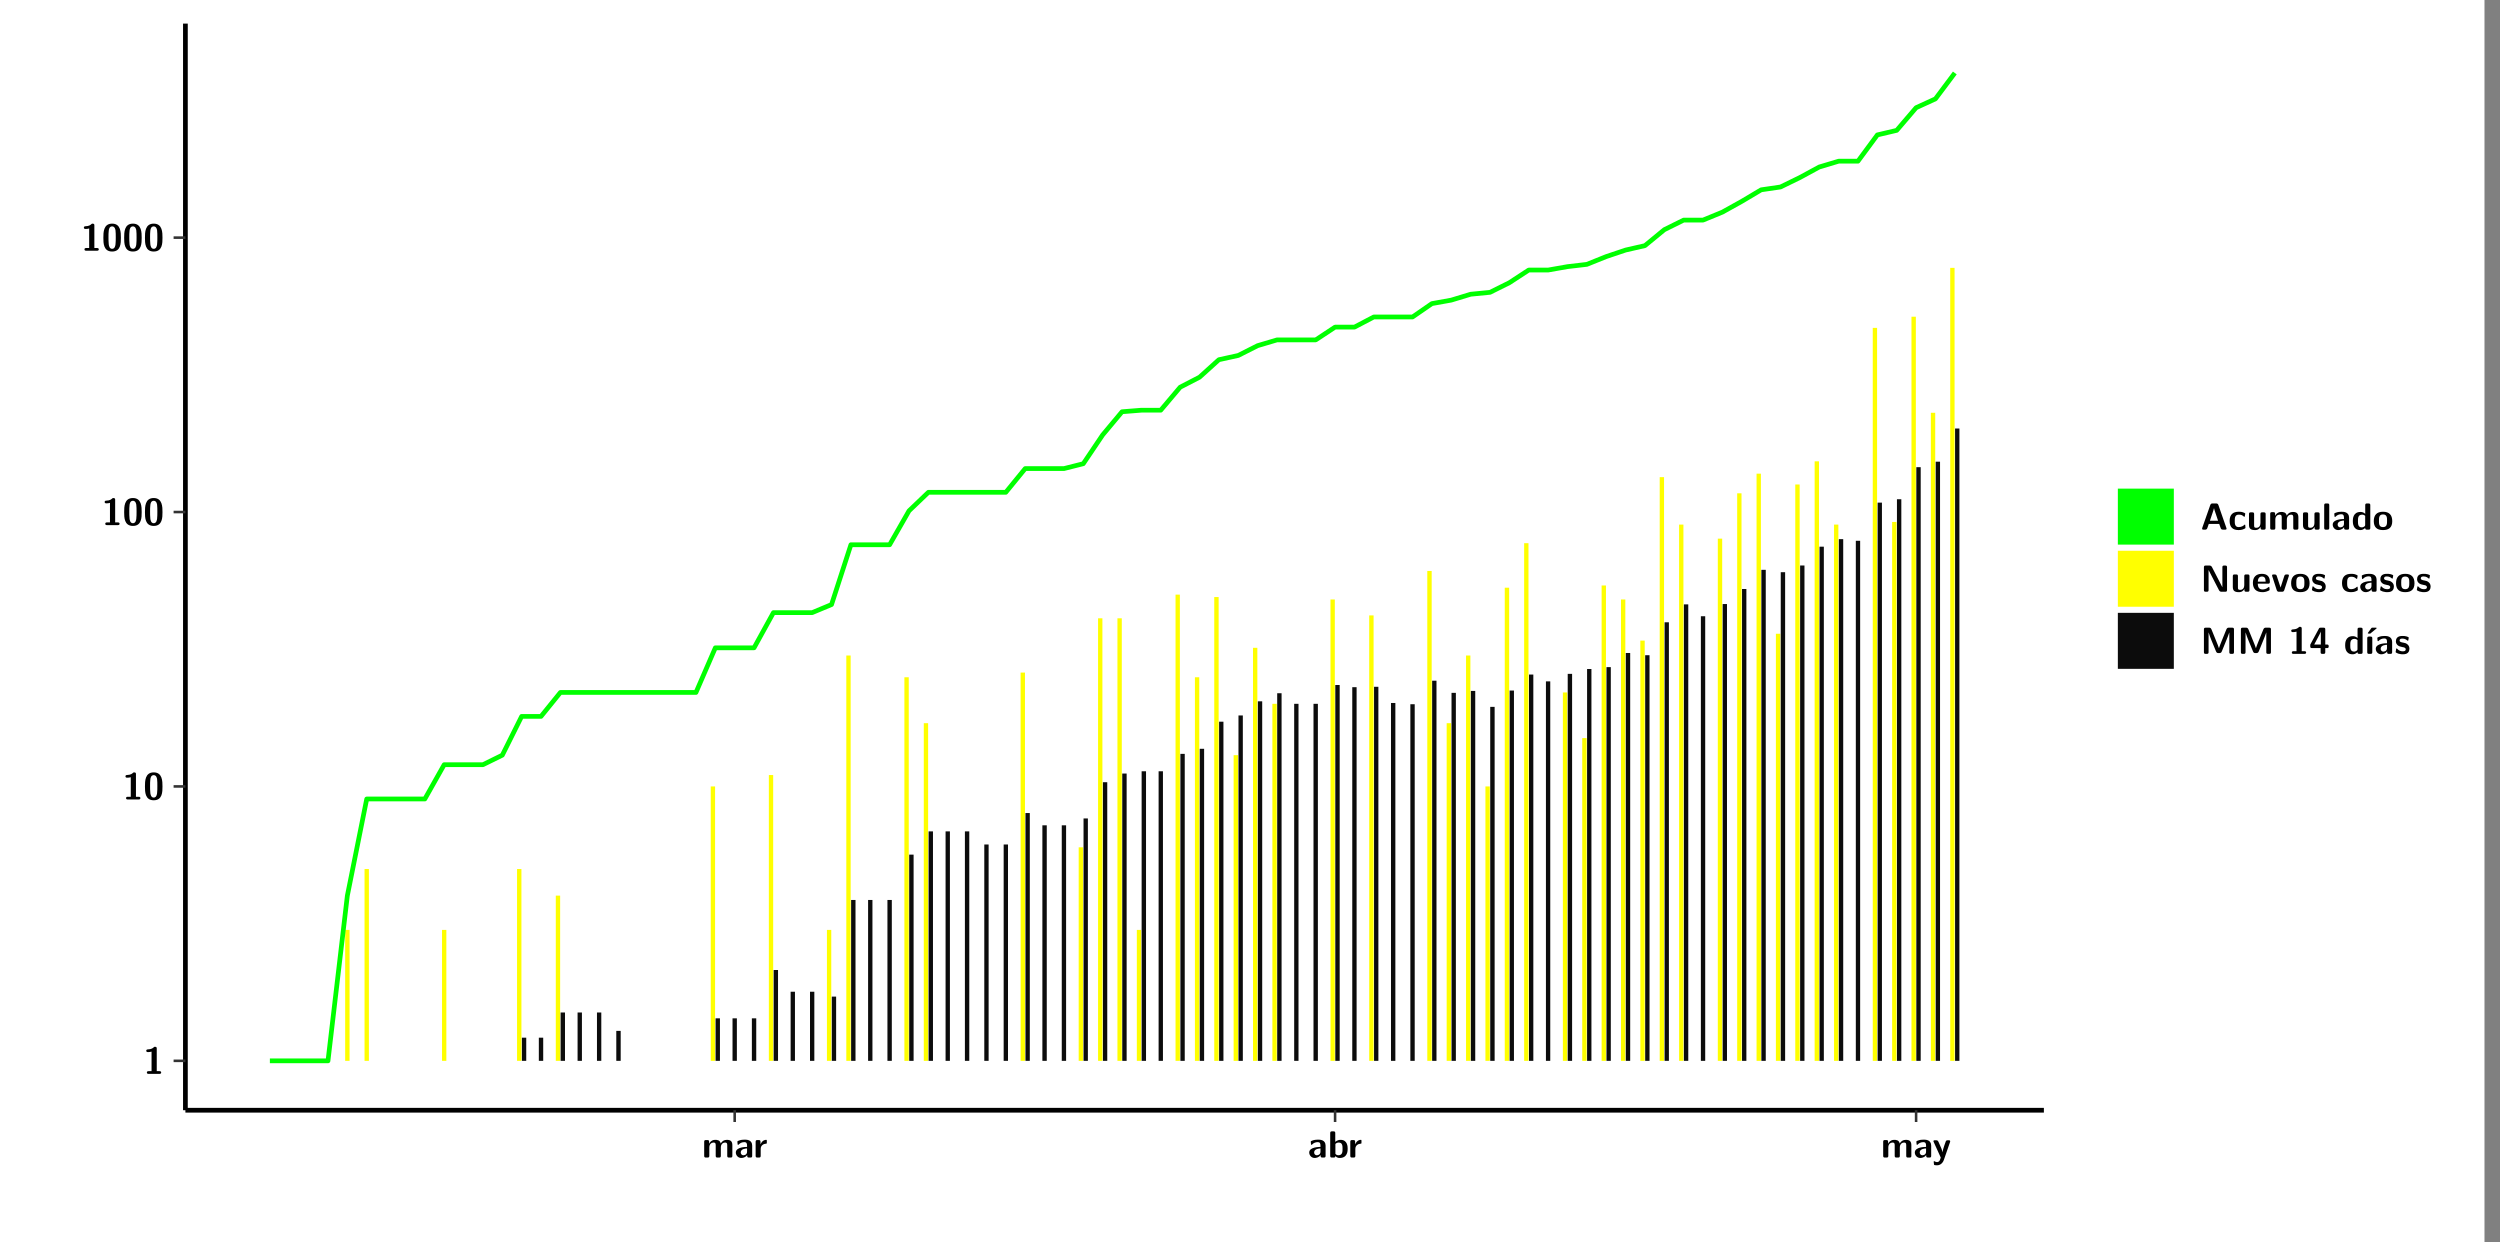 <?xml version="1.0" encoding="UTF-8"?>
<svg xmlns="http://www.w3.org/2000/svg" xmlns:xlink="http://www.w3.org/1999/xlink" width="579.653pt" height="288pt" viewBox="0 0 579.653 288" version="1.1">
<rect x="0" y="0" width="579.653" height="288" fill="#808080" stroke="none"/>
<defs>
<g>
<symbol overflow="visible" id="glyph0-0">
<path style="stroke:none;" d=""/>
</symbol>
<symbol overflow="visible" id="glyph0-1">
<path style="stroke:none;" d="M 3.109 -5.859 C 3.109 -6.016 3.109 -6.281 2.719 -6.281 C 2.547 -6.281 2.516 -6.266 2.406 -6.156 C 2.25 -6.016 1.922 -5.688 1.047 -5.672 C 0.891 -5.672 0.672 -5.609 0.672 -5.359 C 0.672 -5.047 0.969 -5.047 1.094 -5.047 C 1.344 -5.047 1.656 -5.078 1.906 -5.156 L 1.906 -0.625 L 1.234 -0.625 C 1.109 -0.625 0.812 -0.625 0.812 -0.312 C 0.812 0 1.109 0 1.234 0 L 3.719 0 C 3.828 0 4.141 0 4.141 -0.312 C 4.141 -0.625 3.828 -0.625 3.719 -0.625 L 3.109 -0.625 Z M 3.109 -5.859 "/>
</symbol>
<symbol overflow="visible" id="glyph0-2">
<path style="stroke:none;" d="M 4.438 -3 C 4.438 -4.203 4.438 -6.281 2.406 -6.281 C 0.375 -6.281 0.375 -4.219 0.375 -3 C 0.375 -1.812 0.375 0.188 2.406 0.188 C 4.438 0.188 4.438 -1.781 4.438 -3 Z M 2.406 -0.438 C 1.75 -0.438 1.656 -1.25 1.625 -1.484 C 1.562 -1.953 1.562 -2.766 1.562 -3.125 C 1.562 -3.641 1.562 -4.203 1.625 -4.641 C 1.641 -4.875 1.734 -5.641 2.406 -5.641 C 3.047 -5.641 3.156 -4.906 3.188 -4.734 C 3.25 -4.281 3.25 -3.594 3.25 -3.125 C 3.25 -2.625 3.25 -1.953 3.188 -1.469 C 3.156 -1.234 3.062 -0.438 2.406 -0.438 Z M 2.406 -0.438 "/>
</symbol>
<symbol overflow="visible" id="glyph0-3">
<path style="stroke:none;" d="M 7.062 -2.844 C 7.062 -3.75 6.672 -4.109 5.781 -4.109 C 5.156 -4.109 4.688 -3.828 4.359 -3.25 C 4.219 -4.078 3.484 -4.109 3.109 -4.109 C 2.938 -4.109 2.578 -4.109 2.188 -3.828 C 1.906 -3.625 1.734 -3.344 1.672 -3.203 L 1.672 -3.641 C 1.672 -3.922 1.609 -4.062 1.25 -4.062 L 0.953 -4.062 C 0.625 -4.062 0.531 -3.969 0.531 -3.641 L 0.531 -0.422 C 0.531 -0.109 0.625 0 0.953 0 L 1.297 0 C 1.625 0 1.719 -0.109 1.719 -0.422 L 1.719 -2.359 C 1.719 -3.141 2.25 -3.484 2.688 -3.484 C 3.109 -3.484 3.203 -3.297 3.203 -2.828 L 3.203 -0.422 C 3.203 -0.109 3.297 0 3.625 0 L 3.969 0 C 4.297 0 4.391 -0.109 4.391 -0.422 L 4.391 -2.359 C 4.391 -3.141 4.922 -3.484 5.359 -3.484 C 5.781 -3.484 5.875 -3.297 5.875 -2.828 L 5.875 -0.422 C 5.875 -0.109 5.969 0 6.297 0 L 6.641 0 C 6.984 0 7.062 -0.109 7.062 -0.422 Z M 7.062 -2.844 "/>
</symbol>
<symbol overflow="visible" id="glyph0-4">
<path style="stroke:none;" d="M 4.062 -2.766 C 4.062 -4.156 2.734 -4.156 2.297 -4.156 C 1.891 -4.156 1.453 -4.125 0.859 -3.891 C 0.672 -3.797 0.625 -3.781 0.625 -3.688 C 0.625 -3.625 0.688 -3.109 0.688 -3.047 C 0.703 -2.984 0.75 -2.938 0.812 -2.938 C 0.844 -2.938 0.875 -2.969 0.906 -3 C 1.281 -3.391 1.719 -3.578 2.266 -3.578 C 2.734 -3.578 2.875 -3.297 2.875 -2.781 L 2.875 -2.469 C 2.562 -2.469 0.266 -2.453 0.266 -1.172 C 0.266 -0.547 0.766 0.094 1.531 0.094 C 1.828 0.094 2.484 0.016 2.906 -0.594 L 2.906 -0.422 C 2.906 -0.141 2.969 0 3.328 0 L 3.641 0 C 3.984 0 4.062 -0.109 4.062 -0.422 Z M 2.875 -1.344 C 2.875 -0.531 2.047 -0.531 2.016 -0.531 C 1.641 -0.531 1.406 -0.844 1.406 -1.188 C 1.406 -2.047 2.625 -2.109 2.875 -2.109 Z M 2.875 -1.344 "/>
</symbol>
<symbol overflow="visible" id="glyph0-5">
<path style="stroke:none;" d="M 1.703 -2.016 C 1.703 -2.844 2.391 -3.188 2.938 -3.219 C 3.109 -3.234 3.125 -3.234 3.125 -3.469 L 3.125 -3.875 C 3.125 -4.047 3.125 -4.109 2.969 -4.109 C 2.719 -4.109 2.078 -4.031 1.672 -3.078 L 1.656 -3.078 L 1.656 -3.641 C 1.656 -3.922 1.594 -4.062 1.234 -4.062 L 0.953 -4.062 C 0.641 -4.062 0.531 -3.969 0.531 -3.641 L 0.531 -0.422 C 0.531 -0.109 0.625 0 0.953 0 L 1.281 0 C 1.609 0 1.703 -0.109 1.703 -0.422 Z M 1.703 -2.016 "/>
</symbol>
<symbol overflow="visible" id="glyph0-6">
<path style="stroke:none;" d="M 1.703 -5.656 C 1.703 -5.938 1.641 -6.078 1.281 -6.078 L 0.953 -6.078 C 0.641 -6.078 0.531 -5.984 0.531 -5.656 L 0.531 -0.422 C 0.531 -0.109 0.625 0 0.953 0 L 1.312 0 C 1.453 0 1.719 0 1.734 -0.344 C 2.125 0.094 2.578 0.094 2.719 0.094 C 4.578 0.094 4.578 -1.594 4.578 -2.031 C 4.578 -2.453 4.578 -4.109 2.938 -4.109 C 2.219 -4.109 1.781 -3.703 1.703 -3.625 Z M 1.734 -3.172 C 1.844 -3.281 2.109 -3.484 2.5 -3.484 C 3.391 -3.484 3.391 -2.672 3.391 -2.016 C 3.391 -1.375 3.391 -0.531 2.406 -0.531 C 2.047 -0.531 1.828 -0.75 1.734 -0.875 Z M 1.734 -3.172 "/>
</symbol>
<symbol overflow="visible" id="glyph0-7">
<path style="stroke:none;" d="M 4.109 -3.609 C 4.141 -3.719 4.141 -3.734 4.141 -3.781 C 4.141 -4.016 3.906 -4.016 3.797 -4.016 L 3.609 -4.016 C 3.469 -4.016 3.266 -4.016 3.141 -3.812 C 3.109 -3.766 2.406 -1.828 2.359 -1.25 L 2.344 -1.25 C 2.312 -1.672 1.953 -2.484 1.562 -3.328 C 1.328 -3.891 1.266 -4.016 0.828 -4.016 L 0.594 -4.016 C 0.469 -4.016 0.25 -4.016 0.25 -3.781 C 0.25 -3.75 0.281 -3.688 0.297 -3.641 L 1.953 0 C 1.891 0.188 1.859 0.281 1.828 0.375 C 1.734 0.656 1.578 1.047 1.109 1.047 C 0.812 1.047 0.609 0.922 0.516 0.875 C 0.469 0.844 0.453 0.828 0.422 0.828 C 0.391 0.828 0.312 0.859 0.312 0.969 C 0.312 1.031 0.375 1.641 0.391 1.672 C 0.469 1.781 0.953 1.797 1.094 1.797 C 2.172 1.797 2.609 0.766 2.672 0.547 Z M 4.109 -3.609 "/>
</symbol>
<symbol overflow="visible" id="glyph0-8">
<path style="stroke:none;" d="M 4.156 -5.703 C 4.031 -6.078 3.766 -6.078 3.594 -6.078 L 2.828 -6.078 C 2.641 -6.078 2.391 -6.078 2.266 -5.703 L 0.406 -0.406 C 0.375 -0.297 0.375 -0.281 0.375 -0.234 C 0.375 0 0.594 0 0.703 0 L 1.031 0 C 1.188 0 1.453 0 1.578 -0.344 L 1.922 -1.328 L 4.344 -1.328 L 4.641 -0.484 C 4.75 -0.172 4.812 0 5.234 0 L 5.703 0 C 5.828 0 6.047 0 6.047 -0.234 C 6.047 -0.281 6.047 -0.297 6 -0.406 Z M 2.812 -3.938 C 2.938 -4.328 3.062 -4.656 3.125 -4.969 L 3.141 -4.969 C 3.188 -4.766 3.188 -4.75 3.25 -4.547 L 4.078 -2.078 L 2.188 -2.078 Z M 2.812 -3.938 "/>
</symbol>
<symbol overflow="visible" id="glyph0-9">
<path style="stroke:none;" d="M 4 -0.438 C 4 -0.531 3.969 -0.938 3.953 -1.047 C 3.953 -1.078 3.938 -1.172 3.844 -1.172 C 3.812 -1.172 3.797 -1.172 3.703 -1.078 C 3.562 -0.953 3.141 -0.594 2.422 -0.594 C 1.516 -0.594 1.516 -1.469 1.516 -2.031 C 1.516 -2.75 1.562 -3.484 2.453 -3.484 C 3.031 -3.484 3.266 -3.344 3.578 -3.078 C 3.688 -2.984 3.703 -2.984 3.734 -2.984 C 3.828 -2.984 3.844 -3.062 3.844 -3.094 C 3.859 -3.172 3.953 -3.656 3.953 -3.703 C 3.953 -3.781 3.891 -3.812 3.75 -3.891 C 3.328 -4.078 3.062 -4.156 2.453 -4.156 C 1.141 -4.156 0.328 -3.547 0.328 -2.016 C 0.328 -0.562 1.078 0.094 2.406 0.094 C 2.641 0.094 3.172 0.094 3.75 -0.203 C 4 -0.344 4 -0.344 4 -0.438 Z M 4 -0.438 "/>
</symbol>
<symbol overflow="visible" id="glyph0-10">
<path style="stroke:none;" d="M 4.391 -3.594 C 4.391 -3.875 4.328 -4.016 3.969 -4.016 L 3.609 -4.016 C 3.281 -4.016 3.188 -3.906 3.188 -3.594 L 3.188 -1.516 C 3.188 -0.938 2.891 -0.438 2.266 -0.438 C 1.766 -0.438 1.719 -0.562 1.719 -1.031 L 1.719 -3.594 C 1.719 -3.875 1.656 -4.016 1.297 -4.016 L 0.953 -4.016 C 0.625 -4.016 0.531 -3.922 0.531 -3.594 L 0.531 -1.109 C 0.531 -0.172 1.031 0.094 1.953 0.094 C 2.188 0.094 2.812 0.094 3.219 -0.656 L 3.219 -0.422 C 3.219 -0.141 3.281 0 3.641 0 L 3.969 0 C 4.297 0 4.391 -0.109 4.391 -0.422 Z M 4.391 -3.594 "/>
</symbol>
<symbol overflow="visible" id="glyph0-11">
<path style="stroke:none;" d="M 1.703 -5.656 C 1.703 -5.938 1.641 -6.078 1.281 -6.078 L 0.953 -6.078 C 0.641 -6.078 0.531 -5.984 0.531 -5.656 L 0.531 -0.422 C 0.531 -0.109 0.625 0 0.953 0 L 1.281 0 C 1.609 0 1.703 -0.109 1.703 -0.422 Z M 1.703 -5.656 "/>
</symbol>
<symbol overflow="visible" id="glyph0-12">
<path style="stroke:none;" d="M 4.375 -5.656 C 4.375 -5.938 4.312 -6.078 3.953 -6.078 L 3.625 -6.078 C 3.297 -6.078 3.203 -5.969 3.203 -5.656 L 3.203 -3.672 C 2.812 -4.047 2.375 -4.109 2.109 -4.109 C 0.328 -4.109 0.328 -2.422 0.328 -2 C 0.328 -1.594 0.328 0.094 2.062 0.094 C 2.422 0.094 2.812 -0.016 3.188 -0.406 C 3.188 -0.094 3.297 0 3.609 0 L 3.953 0 C 4.281 0 4.375 -0.109 4.375 -0.422 Z M 3.188 -1.094 C 3.188 -0.953 3.188 -0.875 2.922 -0.688 C 2.703 -0.547 2.5 -0.531 2.406 -0.531 C 1.516 -0.531 1.516 -1.344 1.516 -2 C 1.516 -2.656 1.516 -3.484 2.5 -3.484 C 2.75 -3.484 2.984 -3.391 3.188 -3.203 Z M 3.188 -1.094 "/>
</symbol>
<symbol overflow="visible" id="glyph0-13">
<path style="stroke:none;" d="M 4.547 -1.969 C 4.547 -3.406 3.844 -4.156 2.406 -4.156 C 0.953 -4.156 0.266 -3.391 0.266 -1.969 C 0.266 -0.547 1.031 0.094 2.406 0.094 C 3.781 0.094 4.547 -0.531 4.547 -1.969 Z M 2.406 -0.594 C 1.469 -0.594 1.469 -1.375 1.469 -2.078 C 1.469 -2.75 1.469 -3.531 2.406 -3.531 C 3.344 -3.531 3.344 -2.766 3.344 -2.078 C 3.344 -1.391 3.344 -0.594 2.406 -0.594 Z M 2.406 -0.594 "/>
</symbol>
<symbol overflow="visible" id="glyph0-14">
<path style="stroke:none;" d="M 2.656 -5.734 C 2.469 -6.078 2.203 -6.078 2.031 -6.078 L 1.219 -6.078 C 0.906 -6.078 0.797 -5.984 0.797 -5.656 L 0.797 -0.422 C 0.797 -0.109 0.891 0 1.219 0 L 1.453 0 C 1.781 0 1.875 -0.109 1.875 -0.422 L 1.875 -5.016 L 1.891 -5.016 L 4.297 -0.344 C 4.484 0 4.75 0 4.922 0 L 5.734 0 C 6.062 0 6.156 -0.109 6.156 -0.422 L 6.156 -5.656 C 6.156 -5.938 6.094 -6.078 5.734 -6.078 L 5.5 -6.078 C 5.156 -6.078 5.078 -5.969 5.078 -5.656 L 5.078 -1.062 L 5.062 -1.062 Z M 2.656 -5.734 "/>
</symbol>
<symbol overflow="visible" id="glyph0-15">
<path style="stroke:none;" d="M 3.781 -1.875 C 3.984 -1.875 4.203 -1.891 4.203 -2.281 C 4.203 -3.406 3.672 -4.156 2.359 -4.156 C 0.969 -4.156 0.266 -3.375 0.266 -2.047 C 0.266 -0.609 1.109 0.094 2.484 0.094 C 2.812 0.094 3.312 0.047 3.891 -0.234 C 4.078 -0.328 4.141 -0.359 4.141 -0.469 C 4.141 -0.531 4.125 -0.781 4.109 -0.844 C 4.078 -1.125 4.062 -1.125 3.984 -1.125 C 3.953 -1.125 3.938 -1.125 3.844 -1.047 C 3.328 -0.594 2.797 -0.531 2.516 -0.531 C 1.531 -0.531 1.422 -1.312 1.391 -1.875 Z M 1.406 -2.344 C 1.422 -2.875 1.609 -3.531 2.359 -3.531 C 3.062 -3.531 3.203 -3.031 3.219 -2.344 Z M 1.406 -2.344 "/>
</symbol>
<symbol overflow="visible" id="glyph0-16">
<path style="stroke:none;" d="M 4.109 -3.609 C 4.141 -3.719 4.141 -3.75 4.141 -3.766 C 4.141 -4.016 3.922 -4.016 3.797 -4.016 L 3.609 -4.016 C 3.25 -4.016 3.141 -3.891 3.062 -3.641 L 2.203 -0.984 L 1.328 -3.641 C 1.266 -3.828 1.203 -4.016 0.781 -4.016 L 0.578 -4.016 C 0.453 -4.016 0.234 -4.016 0.234 -3.766 C 0.234 -3.75 0.234 -3.719 0.266 -3.609 L 1.312 -0.375 C 1.438 0 1.703 0 1.859 0 L 2.5 0 C 2.672 0 2.938 0 3.062 -0.375 Z M 4.109 -3.609 "/>
</symbol>
<symbol overflow="visible" id="glyph0-17">
<path style="stroke:none;" d="M 3.469 -1.234 C 3.469 -1.734 3.203 -2.031 3.047 -2.172 C 2.703 -2.484 2.391 -2.547 2.031 -2.609 C 1.547 -2.703 1.188 -2.766 1.188 -3.109 C 1.188 -3.469 1.484 -3.547 1.828 -3.547 C 2.406 -3.547 2.719 -3.328 2.953 -3.125 C 3.047 -3.047 3.062 -3.047 3.094 -3.047 C 3.188 -3.047 3.203 -3.125 3.203 -3.156 C 3.219 -3.219 3.312 -3.719 3.312 -3.766 C 3.312 -3.906 2.844 -4.031 2.75 -4.062 C 2.406 -4.156 2.125 -4.156 1.891 -4.156 C 1.5 -4.156 0.328 -4.156 0.328 -2.906 C 0.328 -2.484 0.516 -2.219 0.75 -2 C 1.062 -1.734 1.406 -1.672 1.906 -1.562 C 2.156 -1.531 2.609 -1.453 2.609 -1.062 C 2.609 -0.656 2.266 -0.594 1.922 -0.594 C 1.531 -0.594 1.047 -0.703 0.625 -1.188 C 0.594 -1.234 0.562 -1.266 0.516 -1.266 C 0.422 -1.266 0.406 -1.188 0.391 -1.125 C 0.375 -1.016 0.266 -0.516 0.266 -0.422 C 0.266 -0.266 0.922 -0.062 0.922 -0.047 C 1.406 0.094 1.766 0.094 1.922 0.094 C 2.359 0.094 3.469 0.062 3.469 -1.234 Z M 3.469 -1.234 "/>
</symbol>
<symbol overflow="visible" id="glyph0-18">
<path style="stroke:none;" d="M 4.859 -2.859 C 4.688 -2.422 4.359 -1.609 4.281 -1.312 C 4.203 -1.625 3.844 -2.484 3.656 -2.953 L 2.531 -5.719 C 2.391 -6.078 2.109 -6.078 1.953 -6.078 L 1.219 -6.078 C 0.906 -6.078 0.797 -5.984 0.797 -5.656 L 0.797 -0.422 C 0.797 -0.109 0.891 0 1.219 0 L 1.453 0 C 1.781 0 1.875 -0.109 1.875 -0.422 L 1.875 -4.953 L 1.891 -4.953 C 1.984 -4.562 2.375 -3.578 2.578 -3.062 L 3.609 -0.562 C 3.766 -0.188 3.969 -0.188 4.266 -0.188 C 4.562 -0.188 4.781 -0.188 4.938 -0.562 L 6.062 -3.328 C 6.141 -3.531 6.625 -4.719 6.672 -4.953 L 6.688 -4.953 L 6.688 -0.422 C 6.688 -0.141 6.75 0 7.109 0 L 7.344 0 C 7.672 0 7.766 -0.109 7.766 -0.422 L 7.766 -5.656 C 7.766 -5.938 7.703 -6.078 7.344 -6.078 L 6.609 -6.078 C 6.391 -6.078 6.172 -6.062 6.016 -5.703 Z M 4.859 -2.859 "/>
</symbol>
<symbol overflow="visible" id="glyph0-19">
<path style="stroke:none;" d="M 0.344 -2.297 C 0.266 -2.172 0.266 -2.141 0.266 -1.984 L 0.266 -1.766 C 0.266 -1.484 0.328 -1.344 0.688 -1.344 L 2.672 -1.344 L 2.672 -0.422 C 2.672 -0.141 2.719 0 3.078 0 L 3.328 0 C 3.656 0 3.75 -0.109 3.75 -0.422 L 3.75 -1.344 L 4.125 -1.344 C 4.391 -1.344 4.547 -1.406 4.547 -1.75 C 4.547 -2.078 4.422 -2.172 4.125 -2.172 L 3.75 -2.172 L 3.75 -5.656 C 3.75 -5.984 3.656 -6.078 3.328 -6.078 L 2.688 -6.078 C 2.531 -6.078 2.391 -6.078 2.281 -5.875 Z M 1.188 -2.172 C 2.578 -4.75 2.672 -5.016 2.703 -5.156 L 2.719 -5.156 L 2.719 -2.172 Z M 1.188 -2.172 "/>
</symbol>
<symbol overflow="visible" id="glyph0-20">
<path style="stroke:none;" d="M 3.906 -5.844 C 3.953 -5.875 4 -5.922 4 -5.969 C 4 -6.078 3.906 -6.078 3.766 -6.078 L 3.047 -6.078 C 2.875 -6.078 2.859 -6.078 2.781 -5.984 L 2.031 -4.953 C 1.953 -4.859 1.953 -4.844 1.953 -4.828 C 1.953 -4.703 2.047 -4.703 2.188 -4.703 L 2.516 -4.703 Z M 3.906 -5.844 "/>
</symbol>
<symbol overflow="visible" id="glyph0-21">
<path style="stroke:none;" d="M 1.703 -3.594 C 1.703 -3.875 1.641 -4.016 1.281 -4.016 L 0.953 -4.016 C 0.641 -4.016 0.531 -3.922 0.531 -3.594 L 0.531 -0.422 C 0.531 -0.109 0.625 0 0.953 0 L 1.281 0 C 1.609 0 1.703 -0.109 1.703 -0.422 Z M 1.703 -3.594 "/>
</symbol>
</g>
<clipPath id="clip1">
  <path d="M 0 0 L 576.008 0 L 576.008 288 L 0 288 Z M 0 0 "/>
</clipPath>
<clipPath id="clip2">
  <path d="M 42.988 5.477 L 473.898 5.477 L 473.898 257.414 L 42.988 257.414 Z M 42.988 5.477 "/>
</clipPath>
</defs>
<g id="surface1">
<g clip-path="url(#clip1)" clip-rule="nonzero">
<path style="fill-rule:nonzero;fill:rgb(100%,100%,100%);fill-opacity:1;stroke-width:0.598;stroke-linecap:round;stroke-linejoin:round;stroke:rgb(100%,100%,100%);stroke-opacity:1;stroke-miterlimit:10;" d="M 0 0 L 0 288.004 L 576.008 288.004 L 576.008 0 Z M 0 0 " transform="matrix(1,0,0,-1,0,288)"/>
</g>
<g clip-path="url(#clip2)" clip-rule="nonzero">
<path style=" stroke:none;fill-rule:nonzero;fill:rgb(100%,100%,100%);fill-opacity:1;" d="M 42.988 257.414 L 42.988 5.477 L 473.898 5.477 L 473.898 257.414 Z M 42.988 257.414 "/>
</g>
<path style=" stroke:none;fill-rule:nonzero;fill:rgb(100%,100%,0%);fill-opacity:1;" d="M 80.031 245.969 L 80.031 215.609 L 81.047 215.609 L 81.047 245.969 Z M 80.031 245.969 "/>
<path style=" stroke:none;fill-rule:nonzero;fill:rgb(100%,100%,0%);fill-opacity:1;" d="M 84.523 245.969 L 84.523 201.492 L 85.531 201.492 L 85.531 245.969 Z M 84.523 245.969 "/>
<path style=" stroke:none;fill-rule:nonzero;fill:rgb(100%,100%,0%);fill-opacity:1;" d="M 102.488 245.969 L 102.488 215.609 L 103.492 215.609 L 103.492 245.969 Z M 102.488 245.969 "/>
<path style=" stroke:none;fill-rule:nonzero;fill:rgb(100%,100%,0%);fill-opacity:1;" d="M 119.883 245.969 L 119.883 201.492 L 120.898 201.492 L 120.898 245.969 Z M 119.883 245.969 "/>
<path style=" stroke:none;fill-rule:nonzero;fill:rgb(4.999%,4.999%,4.999%);fill-opacity:1;" d="M 121.008 245.969 L 121.008 240.598 L 122.016 240.598 L 122.016 245.969 Z M 121.008 245.969 "/>
<path style=" stroke:none;fill-rule:nonzero;fill:rgb(4.999%,4.999%,4.999%);fill-opacity:1;" d="M 124.934 245.969 L 124.934 240.598 L 125.949 240.598 L 125.949 245.969 Z M 124.934 245.969 "/>
<path style=" stroke:none;fill-rule:nonzero;fill:rgb(100%,100%,0%);fill-opacity:1;" d="M 128.867 245.969 L 128.867 207.66 L 129.875 207.66 L 129.875 245.969 Z M 128.867 245.969 "/>
<path style=" stroke:none;fill-rule:nonzero;fill:rgb(4.999%,4.999%,4.999%);fill-opacity:1;" d="M 129.984 245.969 L 129.984 234.758 L 131 234.758 L 131 245.969 Z M 129.984 245.969 "/>
<path style=" stroke:none;fill-rule:nonzero;fill:rgb(4.999%,4.999%,4.999%);fill-opacity:1;" d="M 133.918 245.969 L 133.918 234.758 L 134.926 234.758 L 134.926 245.969 Z M 133.918 245.969 "/>
<path style=" stroke:none;fill-rule:nonzero;fill:rgb(4.999%,4.999%,4.999%);fill-opacity:1;" d="M 138.414 245.969 L 138.414 234.758 L 139.418 234.758 L 139.418 245.969 Z M 138.414 245.969 "/>
<path style=" stroke:none;fill-rule:nonzero;fill:rgb(4.999%,4.999%,4.999%);fill-opacity:1;" d="M 142.895 245.969 L 142.895 239.023 L 143.914 239.023 L 143.914 245.969 Z M 142.895 245.969 "/>
<path style=" stroke:none;fill-rule:nonzero;fill:rgb(100%,100%,0%);fill-opacity:1;" d="M 164.793 245.969 L 164.793 182.344 L 165.801 182.344 L 165.801 245.969 Z M 164.793 245.969 "/>
<path style=" stroke:none;fill-rule:nonzero;fill:rgb(4.999%,4.999%,4.999%);fill-opacity:1;" d="M 165.91 245.969 L 165.91 236.113 L 166.926 236.113 L 166.926 245.969 Z M 165.91 245.969 "/>
<path style=" stroke:none;fill-rule:nonzero;fill:rgb(4.999%,4.999%,4.999%);fill-opacity:1;" d="M 169.844 245.969 L 169.844 236.113 L 170.852 236.113 L 170.852 245.969 Z M 169.844 245.969 "/>
<path style=" stroke:none;fill-rule:nonzero;fill:rgb(4.999%,4.999%,4.999%);fill-opacity:1;" d="M 174.328 245.969 L 174.328 236.113 L 175.344 236.113 L 175.344 245.969 Z M 174.328 245.969 "/>
<path style=" stroke:none;fill-rule:nonzero;fill:rgb(100%,100%,0%);fill-opacity:1;" d="M 178.266 245.969 L 178.266 179.703 L 179.27 179.703 L 179.27 245.969 Z M 178.266 245.969 "/>
<path style=" stroke:none;fill-rule:nonzero;fill:rgb(4.999%,4.999%,4.999%);fill-opacity:1;" d="M 179.379 245.969 L 179.379 224.906 L 180.395 224.906 L 180.395 245.969 Z M 179.379 245.969 "/>
<path style=" stroke:none;fill-rule:nonzero;fill:rgb(4.999%,4.999%,4.999%);fill-opacity:1;" d="M 183.316 245.969 L 183.316 229.945 L 184.32 229.945 L 184.32 245.969 Z M 183.316 245.969 "/>
<path style=" stroke:none;fill-rule:nonzero;fill:rgb(4.999%,4.999%,4.999%);fill-opacity:1;" d="M 187.809 245.969 L 187.809 229.945 L 188.812 229.945 L 188.812 245.969 Z M 187.809 245.969 "/>
<path style=" stroke:none;fill-rule:nonzero;fill:rgb(100%,100%,0%);fill-opacity:1;" d="M 191.734 245.969 L 191.734 215.609 L 192.738 215.609 L 192.738 245.969 Z M 191.734 245.969 "/>
<path style=" stroke:none;fill-rule:nonzero;fill:rgb(4.999%,4.999%,4.999%);fill-opacity:1;" d="M 192.859 245.969 L 192.859 231.074 L 193.867 231.074 L 193.867 245.969 Z M 192.859 245.969 "/>
<path style=" stroke:none;fill-rule:nonzero;fill:rgb(100%,100%,0%);fill-opacity:1;" d="M 196.227 245.969 L 196.227 151.988 L 197.234 151.988 L 197.234 245.969 Z M 196.227 245.969 "/>
<path style=" stroke:none;fill-rule:nonzero;fill:rgb(4.999%,4.999%,4.999%);fill-opacity:1;" d="M 197.344 245.969 L 197.344 208.668 L 198.359 208.668 L 198.359 245.969 Z M 197.344 245.969 "/>
<path style=" stroke:none;fill-rule:nonzero;fill:rgb(4.999%,4.999%,4.999%);fill-opacity:1;" d="M 201.277 245.969 L 201.277 208.668 L 202.285 208.668 L 202.285 245.969 Z M 201.277 245.969 "/>
<path style=" stroke:none;fill-rule:nonzero;fill:rgb(4.999%,4.999%,4.999%);fill-opacity:1;" d="M 205.762 245.969 L 205.762 208.668 L 206.777 208.668 L 206.777 245.969 Z M 205.762 245.969 "/>
<path style=" stroke:none;fill-rule:nonzero;fill:rgb(100%,100%,0%);fill-opacity:1;" d="M 209.695 245.969 L 209.695 157.031 L 210.703 157.031 L 210.703 245.969 Z M 209.695 245.969 "/>
<path style=" stroke:none;fill-rule:nonzero;fill:rgb(4.999%,4.999%,4.999%);fill-opacity:1;" d="M 210.812 245.969 L 210.812 198.156 L 211.828 198.156 L 211.828 245.969 Z M 210.812 245.969 "/>
<path style=" stroke:none;fill-rule:nonzero;fill:rgb(100%,100%,0%);fill-opacity:1;" d="M 214.191 245.969 L 214.191 167.68 L 215.195 167.68 L 215.195 245.969 Z M 214.191 245.969 "/>
<path style=" stroke:none;fill-rule:nonzero;fill:rgb(4.999%,4.999%,4.999%);fill-opacity:1;" d="M 215.305 245.969 L 215.305 192.766 L 216.32 192.766 L 216.32 245.969 Z M 215.305 245.969 "/>
<path style=" stroke:none;fill-rule:nonzero;fill:rgb(4.999%,4.999%,4.999%);fill-opacity:1;" d="M 219.242 245.969 L 219.242 192.766 L 220.246 192.766 L 220.246 245.969 Z M 219.242 245.969 "/>
<path style=" stroke:none;fill-rule:nonzero;fill:rgb(4.999%,4.999%,4.999%);fill-opacity:1;" d="M 223.723 245.969 L 223.723 192.766 L 224.738 192.766 L 224.738 245.969 Z M 223.723 245.969 "/>
<path style=" stroke:none;fill-rule:nonzero;fill:rgb(4.999%,4.999%,4.999%);fill-opacity:1;" d="M 228.219 245.969 L 228.219 195.805 L 229.223 195.805 L 229.223 245.969 Z M 228.219 245.969 "/>
<path style=" stroke:none;fill-rule:nonzero;fill:rgb(4.999%,4.999%,4.999%);fill-opacity:1;" d="M 232.711 245.969 L 232.711 195.805 L 233.715 195.805 L 233.715 245.969 Z M 232.711 245.969 "/>
<path style=" stroke:none;fill-rule:nonzero;fill:rgb(100%,100%,0%);fill-opacity:1;" d="M 236.637 245.969 L 236.637 155.945 L 237.652 155.945 L 237.652 245.969 Z M 236.637 245.969 "/>
<path style=" stroke:none;fill-rule:nonzero;fill:rgb(4.999%,4.999%,4.999%);fill-opacity:1;" d="M 237.762 245.969 L 237.762 188.512 L 238.77 188.512 L 238.77 245.969 Z M 237.762 245.969 "/>
<path style=" stroke:none;fill-rule:nonzero;fill:rgb(4.999%,4.999%,4.999%);fill-opacity:1;" d="M 241.688 245.969 L 241.688 191.359 L 242.703 191.359 L 242.703 245.969 Z M 241.688 245.969 "/>
<path style=" stroke:none;fill-rule:nonzero;fill:rgb(4.999%,4.999%,4.999%);fill-opacity:1;" d="M 246.18 245.969 L 246.18 191.359 L 247.188 191.359 L 247.188 245.969 Z M 246.18 245.969 "/>
<path style=" stroke:none;fill-rule:nonzero;fill:rgb(100%,100%,0%);fill-opacity:1;" d="M 250.105 245.969 L 250.105 196.461 L 251.121 196.461 L 251.121 245.969 Z M 250.105 245.969 "/>
<path style=" stroke:none;fill-rule:nonzero;fill:rgb(4.999%,4.999%,4.999%);fill-opacity:1;" d="M 251.23 245.969 L 251.23 189.766 L 252.238 189.766 L 252.238 245.969 Z M 251.23 245.969 "/>
<path style=" stroke:none;fill-rule:nonzero;fill:rgb(100%,100%,0%);fill-opacity:1;" d="M 254.598 245.969 L 254.598 143.359 L 255.605 143.359 L 255.605 245.969 Z M 254.598 245.969 "/>
<path style=" stroke:none;fill-rule:nonzero;fill:rgb(4.999%,4.999%,4.999%);fill-opacity:1;" d="M 255.723 245.969 L 255.723 181.367 L 256.73 181.367 L 256.73 245.969 Z M 255.723 245.969 "/>
<path style=" stroke:none;fill-rule:nonzero;fill:rgb(100%,100%,0%);fill-opacity:1;" d="M 259.09 245.969 L 259.09 143.359 L 260.098 143.359 L 260.098 245.969 Z M 259.09 245.969 "/>
<path style=" stroke:none;fill-rule:nonzero;fill:rgb(4.999%,4.999%,4.999%);fill-opacity:1;" d="M 260.207 245.969 L 260.207 179.355 L 261.223 179.355 L 261.223 245.969 Z M 260.207 245.969 "/>
<path style=" stroke:none;fill-rule:nonzero;fill:rgb(100%,100%,0%);fill-opacity:1;" d="M 263.586 245.969 L 263.586 215.609 L 264.59 215.609 L 264.59 245.969 Z M 263.586 245.969 "/>
<path style=" stroke:none;fill-rule:nonzero;fill:rgb(4.999%,4.999%,4.999%);fill-opacity:1;" d="M 264.699 245.969 L 264.699 178.828 L 265.719 178.828 L 265.719 245.969 Z M 264.699 245.969 "/>
<path style=" stroke:none;fill-rule:nonzero;fill:rgb(4.999%,4.999%,4.999%);fill-opacity:1;" d="M 268.637 245.969 L 268.637 178.828 L 269.641 178.828 L 269.641 245.969 Z M 268.637 245.969 "/>
<path style=" stroke:none;fill-rule:nonzero;fill:rgb(100%,100%,0%);fill-opacity:1;" d="M 272.562 245.969 L 272.562 137.871 L 273.566 137.871 L 273.566 245.969 Z M 272.562 245.969 "/>
<path style=" stroke:none;fill-rule:nonzero;fill:rgb(4.999%,4.999%,4.999%);fill-opacity:1;" d="M 273.688 245.969 L 273.688 174.793 L 274.695 174.793 L 274.695 245.969 Z M 273.688 245.969 "/>
<path style=" stroke:none;fill-rule:nonzero;fill:rgb(100%,100%,0%);fill-opacity:1;" d="M 277.055 245.969 L 277.055 157.031 L 278.062 157.031 L 278.062 245.969 Z M 277.055 245.969 "/>
<path style=" stroke:none;fill-rule:nonzero;fill:rgb(4.999%,4.999%,4.999%);fill-opacity:1;" d="M 278.172 245.969 L 278.172 173.617 L 279.188 173.617 L 279.188 245.969 Z M 278.172 245.969 "/>
<path style=" stroke:none;fill-rule:nonzero;fill:rgb(100%,100%,0%);fill-opacity:1;" d="M 281.539 245.969 L 281.539 138.43 L 282.555 138.43 L 282.555 245.969 Z M 281.539 245.969 "/>
<path style=" stroke:none;fill-rule:nonzero;fill:rgb(4.999%,4.999%,4.999%);fill-opacity:1;" d="M 282.664 245.969 L 282.664 167.332 L 283.668 167.332 L 283.668 245.969 Z M 282.664 245.969 "/>
<path style=" stroke:none;fill-rule:nonzero;fill:rgb(100%,100%,0%);fill-opacity:1;" d="M 286.031 245.969 L 286.031 175.094 L 287.047 175.094 L 287.047 245.969 Z M 286.031 245.969 "/>
<path style=" stroke:none;fill-rule:nonzero;fill:rgb(4.999%,4.999%,4.999%);fill-opacity:1;" d="M 287.156 245.969 L 287.156 165.887 L 288.164 165.887 L 288.164 245.969 Z M 287.156 245.969 "/>
<path style=" stroke:none;fill-rule:nonzero;fill:rgb(100%,100%,0%);fill-opacity:1;" d="M 290.523 245.969 L 290.523 150.203 L 291.531 150.203 L 291.531 245.969 Z M 290.523 245.969 "/>
<path style=" stroke:none;fill-rule:nonzero;fill:rgb(4.999%,4.999%,4.999%);fill-opacity:1;" d="M 291.648 245.969 L 291.648 162.609 L 292.656 162.609 L 292.656 245.969 Z M 291.648 245.969 "/>
<path style=" stroke:none;fill-rule:nonzero;fill:rgb(100%,100%,0%);fill-opacity:1;" d="M 295.016 245.969 L 295.016 163.188 L 296.023 163.188 L 296.023 245.969 Z M 295.016 245.969 "/>
<path style=" stroke:none;fill-rule:nonzero;fill:rgb(4.999%,4.999%,4.999%);fill-opacity:1;" d="M 296.133 245.969 L 296.133 160.734 L 297.148 160.734 L 297.148 245.969 Z M 296.133 245.969 "/>
<path style=" stroke:none;fill-rule:nonzero;fill:rgb(4.999%,4.999%,4.999%);fill-opacity:1;" d="M 300.07 245.969 L 300.07 163.188 L 301.074 163.188 L 301.074 245.969 Z M 300.07 245.969 "/>
<path style=" stroke:none;fill-rule:nonzero;fill:rgb(4.999%,4.999%,4.999%);fill-opacity:1;" d="M 304.551 245.969 L 304.551 163.188 L 305.566 163.188 L 305.566 245.969 Z M 304.551 245.969 "/>
<path style=" stroke:none;fill-rule:nonzero;fill:rgb(100%,100%,0%);fill-opacity:1;" d="M 308.488 245.969 L 308.488 138.996 L 309.492 138.996 L 309.492 245.969 Z M 308.488 245.969 "/>
<path style=" stroke:none;fill-rule:nonzero;fill:rgb(4.999%,4.999%,4.999%);fill-opacity:1;" d="M 309.602 245.969 L 309.602 158.824 L 310.621 158.824 L 310.621 245.969 Z M 309.602 245.969 "/>
<path style=" stroke:none;fill-rule:nonzero;fill:rgb(4.999%,4.999%,4.999%);fill-opacity:1;" d="M 313.539 245.969 L 313.539 159.332 L 314.543 159.332 L 314.543 245.969 Z M 313.539 245.969 "/>
<path style=" stroke:none;fill-rule:nonzero;fill:rgb(100%,100%,0%);fill-opacity:1;" d="M 317.465 245.969 L 317.465 142.691 L 318.48 142.691 L 318.48 245.969 Z M 317.465 245.969 "/>
<path style=" stroke:none;fill-rule:nonzero;fill:rgb(4.999%,4.999%,4.999%);fill-opacity:1;" d="M 318.59 245.969 L 318.59 159.242 L 319.594 159.242 L 319.594 245.969 Z M 318.59 245.969 "/>
<path style=" stroke:none;fill-rule:nonzero;fill:rgb(4.999%,4.999%,4.999%);fill-opacity:1;" d="M 322.516 245.969 L 322.516 162.996 L 323.531 162.996 L 323.531 245.969 Z M 322.516 245.969 "/>
<path style=" stroke:none;fill-rule:nonzero;fill:rgb(4.999%,4.999%,4.999%);fill-opacity:1;" d="M 327.008 245.969 L 327.008 163.285 L 328.016 163.285 L 328.016 245.969 Z M 327.008 245.969 "/>
<path style=" stroke:none;fill-rule:nonzero;fill:rgb(100%,100%,0%);fill-opacity:1;" d="M 330.934 245.969 L 330.934 132.383 L 331.949 132.383 L 331.949 245.969 Z M 330.934 245.969 "/>
<path style=" stroke:none;fill-rule:nonzero;fill:rgb(4.999%,4.999%,4.999%);fill-opacity:1;" d="M 332.059 245.969 L 332.059 157.828 L 333.066 157.828 L 333.066 245.969 Z M 332.059 245.969 "/>
<path style=" stroke:none;fill-rule:nonzero;fill:rgb(100%,100%,0%);fill-opacity:1;" d="M 335.426 245.969 L 335.426 167.68 L 336.441 167.68 L 336.441 245.969 Z M 335.426 245.969 "/>
<path style=" stroke:none;fill-rule:nonzero;fill:rgb(4.999%,4.999%,4.999%);fill-opacity:1;" d="M 336.551 245.969 L 336.551 160.645 L 337.559 160.645 L 337.559 245.969 Z M 336.551 245.969 "/>
<path style=" stroke:none;fill-rule:nonzero;fill:rgb(100%,100%,0%);fill-opacity:1;" d="M 339.918 245.969 L 339.918 151.988 L 340.926 151.988 L 340.926 245.969 Z M 339.918 245.969 "/>
<path style=" stroke:none;fill-rule:nonzero;fill:rgb(4.999%,4.999%,4.999%);fill-opacity:1;" d="M 341.035 245.969 L 341.035 160.199 L 342.051 160.199 L 342.051 245.969 Z M 341.035 245.969 "/>
<path style=" stroke:none;fill-rule:nonzero;fill:rgb(100%,100%,0%);fill-opacity:1;" d="M 344.414 245.969 L 344.414 182.344 L 345.418 182.344 L 345.418 245.969 Z M 344.414 245.969 "/>
<path style=" stroke:none;fill-rule:nonzero;fill:rgb(4.999%,4.999%,4.999%);fill-opacity:1;" d="M 345.527 245.969 L 345.527 163.895 L 346.547 163.895 L 346.547 245.969 Z M 345.527 245.969 "/>
<path style=" stroke:none;fill-rule:nonzero;fill:rgb(100%,100%,0%);fill-opacity:1;" d="M 348.895 245.969 L 348.895 136.266 L 349.914 136.266 L 349.914 245.969 Z M 348.895 245.969 "/>
<path style=" stroke:none;fill-rule:nonzero;fill:rgb(4.999%,4.999%,4.999%);fill-opacity:1;" d="M 350.023 245.969 L 350.023 160.109 L 351.027 160.109 L 351.027 245.969 Z M 350.023 245.969 "/>
<path style=" stroke:none;fill-rule:nonzero;fill:rgb(100%,100%,0%);fill-opacity:1;" d="M 353.391 245.969 L 353.391 125.945 L 354.395 125.945 L 354.395 245.969 Z M 353.391 245.969 "/>
<path style=" stroke:none;fill-rule:nonzero;fill:rgb(4.999%,4.999%,4.999%);fill-opacity:1;" d="M 354.516 245.969 L 354.516 156.402 L 355.52 156.402 L 355.52 245.969 Z M 354.516 245.969 "/>
<path style=" stroke:none;fill-rule:nonzero;fill:rgb(4.999%,4.999%,4.999%);fill-opacity:1;" d="M 358.441 245.969 L 358.441 157.984 L 359.445 157.984 L 359.445 245.969 Z M 358.441 245.969 "/>
<path style=" stroke:none;fill-rule:nonzero;fill:rgb(100%,100%,0%);fill-opacity:1;" d="M 362.367 245.969 L 362.367 160.555 L 363.383 160.555 L 363.383 245.969 Z M 362.367 245.969 "/>
<path style=" stroke:none;fill-rule:nonzero;fill:rgb(4.999%,4.999%,4.999%);fill-opacity:1;" d="M 363.492 245.969 L 363.492 156.242 L 364.508 156.242 L 364.508 245.969 Z M 363.492 245.969 "/>
<path style=" stroke:none;fill-rule:nonzero;fill:rgb(100%,100%,0%);fill-opacity:1;" d="M 366.859 245.969 L 366.859 171.137 L 367.875 171.137 L 367.875 245.969 Z M 366.859 245.969 "/>
<path style=" stroke:none;fill-rule:nonzero;fill:rgb(4.999%,4.999%,4.999%);fill-opacity:1;" d="M 367.984 245.969 L 367.984 155.117 L 368.992 155.117 L 368.992 245.969 Z M 367.984 245.969 "/>
<path style=" stroke:none;fill-rule:nonzero;fill:rgb(100%,100%,0%);fill-opacity:1;" d="M 371.352 245.969 L 371.352 135.75 L 372.359 135.75 L 372.359 245.969 Z M 371.352 245.969 "/>
<path style=" stroke:none;fill-rule:nonzero;fill:rgb(4.999%,4.999%,4.999%);fill-opacity:1;" d="M 372.477 245.969 L 372.477 154.68 L 373.484 154.68 L 373.484 245.969 Z M 372.477 245.969 "/>
<path style=" stroke:none;fill-rule:nonzero;fill:rgb(100%,100%,0%);fill-opacity:1;" d="M 375.844 245.969 L 375.844 138.996 L 376.852 138.996 L 376.852 245.969 Z M 375.844 245.969 "/>
<path style=" stroke:none;fill-rule:nonzero;fill:rgb(4.999%,4.999%,4.999%);fill-opacity:1;" d="M 376.961 245.969 L 376.961 151.402 L 377.977 151.402 L 377.977 245.969 Z M 376.961 245.969 "/>
<path style=" stroke:none;fill-rule:nonzero;fill:rgb(100%,100%,0%);fill-opacity:1;" d="M 380.328 245.969 L 380.328 148.531 L 381.344 148.531 L 381.344 245.969 Z M 380.328 245.969 "/>
<path style=" stroke:none;fill-rule:nonzero;fill:rgb(4.999%,4.999%,4.999%);fill-opacity:1;" d="M 381.453 245.969 L 381.453 151.918 L 382.461 151.918 L 382.461 245.969 Z M 381.453 245.969 "/>
<path style=" stroke:none;fill-rule:nonzero;fill:rgb(100%,100%,0%);fill-opacity:1;" d="M 384.82 245.969 L 384.82 110.633 L 385.828 110.633 L 385.828 245.969 Z M 384.82 245.969 "/>
<path style=" stroke:none;fill-rule:nonzero;fill:rgb(4.999%,4.999%,4.999%);fill-opacity:1;" d="M 385.949 245.969 L 385.949 144.285 L 386.953 144.285 L 386.953 245.969 Z M 385.949 245.969 "/>
<path style=" stroke:none;fill-rule:nonzero;fill:rgb(100%,100%,0%);fill-opacity:1;" d="M 389.316 245.969 L 389.316 121.633 L 390.32 121.633 L 390.32 245.969 Z M 389.316 245.969 "/>
<path style=" stroke:none;fill-rule:nonzero;fill:rgb(4.999%,4.999%,4.999%);fill-opacity:1;" d="M 390.43 245.969 L 390.43 140.133 L 391.445 140.133 L 391.445 245.969 Z M 390.43 245.969 "/>
<path style=" stroke:none;fill-rule:nonzero;fill:rgb(4.999%,4.999%,4.999%);fill-opacity:1;" d="M 394.367 245.969 L 394.367 142.883 L 395.371 142.883 L 395.371 245.969 Z M 394.367 245.969 "/>
<path style=" stroke:none;fill-rule:nonzero;fill:rgb(100%,100%,0%);fill-opacity:1;" d="M 398.293 245.969 L 398.293 124.891 L 399.309 124.891 L 399.309 245.969 Z M 398.293 245.969 "/>
<path style=" stroke:none;fill-rule:nonzero;fill:rgb(4.999%,4.999%,4.999%);fill-opacity:1;" d="M 399.418 245.969 L 399.418 140.055 L 400.422 140.055 L 400.422 245.969 Z M 399.418 245.969 "/>
<path style=" stroke:none;fill-rule:nonzero;fill:rgb(100%,100%,0%);fill-opacity:1;" d="M 402.785 245.969 L 402.785 114.379 L 403.789 114.379 L 403.789 245.969 Z M 402.785 245.969 "/>
<path style=" stroke:none;fill-rule:nonzero;fill:rgb(4.999%,4.999%,4.999%);fill-opacity:1;" d="M 403.91 245.969 L 403.91 136.566 L 404.918 136.566 L 404.918 245.969 Z M 403.91 245.969 "/>
<path style=" stroke:none;fill-rule:nonzero;fill:rgb(100%,100%,0%);fill-opacity:1;" d="M 407.277 245.969 L 407.277 109.824 L 408.285 109.824 L 408.285 245.969 Z M 407.277 245.969 "/>
<path style=" stroke:none;fill-rule:nonzero;fill:rgb(4.999%,4.999%,4.999%);fill-opacity:1;" d="M 408.395 245.969 L 408.395 132.121 L 409.41 132.121 L 409.41 245.969 Z M 408.395 245.969 "/>
<path style=" stroke:none;fill-rule:nonzero;fill:rgb(100%,100%,0%);fill-opacity:1;" d="M 411.762 245.969 L 411.762 146.945 L 412.777 146.945 L 412.777 245.969 Z M 411.762 245.969 "/>
<path style=" stroke:none;fill-rule:nonzero;fill:rgb(4.999%,4.999%,4.999%);fill-opacity:1;" d="M 412.887 245.969 L 412.887 132.672 L 413.902 132.672 L 413.902 245.969 Z M 412.887 245.969 "/>
<path style=" stroke:none;fill-rule:nonzero;fill:rgb(100%,100%,0%);fill-opacity:1;" d="M 416.254 245.969 L 416.254 112.336 L 417.27 112.336 L 417.27 245.969 Z M 416.254 245.969 "/>
<path style=" stroke:none;fill-rule:nonzero;fill:rgb(4.999%,4.999%,4.999%);fill-opacity:1;" d="M 417.379 245.969 L 417.379 131.117 L 418.387 131.117 L 418.387 245.969 Z M 417.379 245.969 "/>
<path style=" stroke:none;fill-rule:nonzero;fill:rgb(100%,100%,0%);fill-opacity:1;" d="M 420.746 245.969 L 420.746 106.965 L 421.754 106.965 L 421.754 245.969 Z M 420.746 245.969 "/>
<path style=" stroke:none;fill-rule:nonzero;fill:rgb(4.999%,4.999%,4.999%);fill-opacity:1;" d="M 421.875 245.969 L 421.875 126.754 L 422.879 126.754 L 422.879 245.969 Z M 421.875 245.969 "/>
<path style=" stroke:none;fill-rule:nonzero;fill:rgb(100%,100%,0%);fill-opacity:1;" d="M 425.242 245.969 L 425.242 121.633 L 426.246 121.633 L 426.246 245.969 Z M 425.242 245.969 "/>
<path style=" stroke:none;fill-rule:nonzero;fill:rgb(4.999%,4.999%,4.999%);fill-opacity:1;" d="M 426.355 245.969 L 426.355 125.008 L 427.371 125.008 L 427.371 245.969 Z M 426.355 245.969 "/>
<path style=" stroke:none;fill-rule:nonzero;fill:rgb(4.999%,4.999%,4.999%);fill-opacity:1;" d="M 430.293 245.969 L 430.293 125.387 L 431.297 125.387 L 431.297 245.969 Z M 430.293 245.969 "/>
<path style=" stroke:none;fill-rule:nonzero;fill:rgb(100%,100%,0%);fill-opacity:1;" d="M 434.219 245.969 L 434.219 76.023 L 435.223 76.023 L 435.223 245.969 Z M 434.219 245.969 "/>
<path style=" stroke:none;fill-rule:nonzero;fill:rgb(4.999%,4.999%,4.999%);fill-opacity:1;" d="M 435.344 245.969 L 435.344 116.539 L 436.348 116.539 L 436.348 245.969 Z M 435.344 245.969 "/>
<path style=" stroke:none;fill-rule:nonzero;fill:rgb(100%,100%,0%);fill-opacity:1;" d="M 438.711 245.969 L 438.711 121.023 L 439.715 121.023 L 439.715 245.969 Z M 438.711 245.969 "/>
<path style=" stroke:none;fill-rule:nonzero;fill:rgb(4.999%,4.999%,4.999%);fill-opacity:1;" d="M 439.828 245.969 L 439.828 115.754 L 440.844 115.754 L 440.844 245.969 Z M 439.828 245.969 "/>
<path style=" stroke:none;fill-rule:nonzero;fill:rgb(100%,100%,0%);fill-opacity:1;" d="M 443.195 245.969 L 443.195 73.434 L 444.211 73.434 L 444.211 245.969 Z M 443.195 245.969 "/>
<path style=" stroke:none;fill-rule:nonzero;fill:rgb(4.999%,4.999%,4.999%);fill-opacity:1;" d="M 444.32 245.969 L 444.32 108.32 L 445.336 108.32 L 445.336 245.969 Z M 444.32 245.969 "/>
<path style=" stroke:none;fill-rule:nonzero;fill:rgb(100%,100%,0%);fill-opacity:1;" d="M 447.688 245.969 L 447.688 95.707 L 448.703 95.707 L 448.703 245.969 Z M 447.688 245.969 "/>
<path style=" stroke:none;fill-rule:nonzero;fill:rgb(4.999%,4.999%,4.999%);fill-opacity:1;" d="M 448.812 245.969 L 448.812 107.047 L 449.82 107.047 L 449.82 245.969 Z M 448.812 245.969 "/>
<path style=" stroke:none;fill-rule:nonzero;fill:rgb(100%,100%,0%);fill-opacity:1;" d="M 452.18 245.969 L 452.18 62.105 L 453.188 62.105 L 453.188 245.969 Z M 452.18 245.969 "/>
<path style=" stroke:none;fill-rule:nonzero;fill:rgb(4.999%,4.999%,4.999%);fill-opacity:1;" d="M 453.305 245.969 L 453.305 99.355 L 454.312 99.355 L 454.312 245.969 Z M 453.305 245.969 "/>
<path style="fill:none;stroke-width:1.096;stroke-linecap:butt;stroke-linejoin:round;stroke:rgb(0%,100%,0%);stroke-opacity:1;stroke-miterlimit:10;" d="M 62.574 42.031 L 76.047 42.031 L 80.539 80.34 L 85.031 102.746 L 98.5 102.746 L 102.984 110.695 L 111.973 110.695 L 116.465 112.906 L 120.949 121.895 L 125.441 121.895 L 129.934 127.445 L 161.367 127.445 L 165.859 137.797 L 174.836 137.797 L 179.328 145.953 L 188.305 145.953 L 192.801 147.828 L 197.293 161.695 L 206.27 161.695 L 210.762 169.555 L 215.254 173.852 L 233.207 173.852 L 237.703 179.352 L 246.688 179.352 L 251.172 180.484 L 255.664 187.16 L 260.156 192.531 L 264.652 192.891 L 269.133 192.891 L 273.629 198.219 L 278.121 200.539 L 282.605 204.594 L 287.098 205.582 L 291.59 207.852 L 296.082 209.188 L 305.059 209.188 L 309.555 212.156 L 314.047 212.156 L 318.531 214.508 L 327.516 214.508 L 332 217.605 L 336.492 218.414 L 340.984 219.777 L 345.48 220.219 L 349.961 222.449 L 354.457 225.387 L 358.949 225.387 L 363.434 226.176 L 367.926 226.703 L 372.418 228.508 L 376.91 230.02 L 381.395 231.047 L 385.887 234.742 L 390.383 236.973 L 394.875 236.973 L 399.359 238.816 L 403.852 241.316 L 408.344 243.988 L 412.828 244.645 L 417.32 246.836 L 421.812 249.277 L 426.309 250.625 L 430.789 250.625 L 435.285 256.719 L 439.777 257.777 L 444.27 263.027 L 448.754 265.078 L 453.246 271.078 " transform="matrix(1,0,0,-1,0,288)"/>
<path style="fill:none;stroke-width:1.096;stroke-linecap:butt;stroke-linejoin:round;stroke:rgb(0%,0%,0%);stroke-opacity:1;stroke-miterlimit:10;" d="M 42.988 30.586 L 42.988 282.523 " transform="matrix(1,0,0,-1,0,288)"/>
<g style="fill:rgb(0%,0%,0%);fill-opacity:1;">
  <use xlink:href="#glyph0-1" x="33.235" y="248.986"/>
</g>
<g style="fill:rgb(0%,0%,0%);fill-opacity:1;">
  <use xlink:href="#glyph0-1" x="28.413" y="185.365"/>
  <use xlink:href="#glyph0-2" x="33.235" y="185.365"/>
</g>
<g style="fill:rgb(0%,0%,0%);fill-opacity:1;">
  <use xlink:href="#glyph0-1" x="23.591" y="121.753"/>
  <use xlink:href="#glyph0-2" x="28.413" y="121.753"/>
  <use xlink:href="#glyph0-2" x="33.235" y="121.753"/>
</g>
<g style="fill:rgb(0%,0%,0%);fill-opacity:1;">
  <use xlink:href="#glyph0-1" x="18.769" y="58.132"/>
  <use xlink:href="#glyph0-2" x="23.591" y="58.132"/>
  <use xlink:href="#glyph0-2" x="28.413" y="58.132"/>
  <use xlink:href="#glyph0-2" x="33.235" y="58.132"/>
</g>
<path style="fill:none;stroke-width:0.598;stroke-linecap:butt;stroke-linejoin:round;stroke:rgb(20%,20%,20%);stroke-opacity:1;stroke-miterlimit:10;" d="M 40.25 42.031 L 42.988 42.031 " transform="matrix(1,0,0,-1,0,288)"/>
<path style="fill:none;stroke-width:0.598;stroke-linecap:butt;stroke-linejoin:round;stroke:rgb(20%,20%,20%);stroke-opacity:1;stroke-miterlimit:10;" d="M 40.25 105.656 L 42.988 105.656 " transform="matrix(1,0,0,-1,0,288)"/>
<path style="fill:none;stroke-width:0.598;stroke-linecap:butt;stroke-linejoin:round;stroke:rgb(20%,20%,20%);stroke-opacity:1;stroke-miterlimit:10;" d="M 40.25 169.277 L 42.988 169.277 " transform="matrix(1,0,0,-1,0,288)"/>
<path style="fill:none;stroke-width:0.598;stroke-linecap:butt;stroke-linejoin:round;stroke:rgb(20%,20%,20%);stroke-opacity:1;stroke-miterlimit:10;" d="M 40.25 232.898 L 42.988 232.898 " transform="matrix(1,0,0,-1,0,288)"/>
<path style="fill:none;stroke-width:1.096;stroke-linecap:butt;stroke-linejoin:round;stroke:rgb(0%,0%,0%);stroke-opacity:1;stroke-miterlimit:10;" d="M 42.988 30.586 L 473.898 30.586 " transform="matrix(1,0,0,-1,0,288)"/>
<path style="fill:none;stroke-width:0.598;stroke-linecap:butt;stroke-linejoin:round;stroke:rgb(20%,20%,20%);stroke-opacity:1;stroke-miterlimit:10;" d="M 170.344 27.848 L 170.344 30.586 " transform="matrix(1,0,0,-1,0,288)"/>
<path style="fill:none;stroke-width:0.598;stroke-linecap:butt;stroke-linejoin:round;stroke:rgb(20%,20%,20%);stroke-opacity:1;stroke-miterlimit:10;" d="M 309.555 27.848 L 309.555 30.586 " transform="matrix(1,0,0,-1,0,288)"/>
<path style="fill:none;stroke-width:0.598;stroke-linecap:butt;stroke-linejoin:round;stroke:rgb(20%,20%,20%);stroke-opacity:1;stroke-miterlimit:10;" d="M 444.27 27.848 L 444.27 30.586 " transform="matrix(1,0,0,-1,0,288)"/>
<g style="fill:rgb(0%,0%,0%);fill-opacity:1;">
  <use xlink:href="#glyph0-3" x="162.743" y="268.394"/>
  <use xlink:href="#glyph0-4" x="170.341" y="268.394"/>
</g>
<g style="fill:rgb(0%,0%,0%);fill-opacity:1;">
  <use xlink:href="#glyph0-5" x="174.672" y="268.394"/>
</g>
<g style="fill:rgb(0%,0%,0%);fill-opacity:1;">
  <use xlink:href="#glyph0-4" x="303.29" y="268.394"/>
  <use xlink:href="#glyph0-6" x="307.893" y="268.394"/>
</g>
<g style="fill:rgb(0%,0%,0%);fill-opacity:1;">
  <use xlink:href="#glyph0-5" x="312.549" y="268.394"/>
</g>
<g style="fill:rgb(0%,0%,0%);fill-opacity:1;">
  <use xlink:href="#glyph0-3" x="436.106" y="268.394"/>
  <use xlink:href="#glyph0-4" x="443.704" y="268.394"/>
</g>
<g style="fill:rgb(0%,0%,0%);fill-opacity:1;">
  <use xlink:href="#glyph0-7" x="448.035" y="268.394"/>
</g>
<path style=" stroke:none;fill-rule:nonzero;fill:rgb(100%,100%,100%);fill-opacity:1;" d="M 484.859 161.262 L 484.859 101.625 L 570.527 101.625 L 570.527 161.262 Z M 484.859 161.262 "/>
<path style=" stroke:none;fill-rule:nonzero;fill:rgb(0%,100%,0%);fill-opacity:1;" d="M 491.047 126.273 L 491.047 113.293 L 504.027 113.293 L 504.027 126.273 Z M 491.047 126.273 "/>
<path style=" stroke:none;fill-rule:nonzero;fill:rgb(100%,100%,0%);fill-opacity:1;" d="M 491.047 140.68 L 491.047 127.699 L 504.027 127.699 L 504.027 140.68 Z M 491.047 140.68 "/>
<path style=" stroke:none;fill-rule:nonzero;fill:rgb(4.999%,4.999%,4.999%);fill-opacity:1;" d="M 491.047 155.078 L 491.047 142.094 L 504.027 142.094 L 504.027 155.078 Z M 491.047 155.078 "/>
<g style="fill:rgb(0%,0%,0%);fill-opacity:1;">
  <use xlink:href="#glyph0-8" x="510.207" y="122.809"/>
  <use xlink:href="#glyph0-9" x="516.636" y="122.809"/>
  <use xlink:href="#glyph0-10" x="520.922" y="122.809"/>
  <use xlink:href="#glyph0-3" x="525.841" y="122.809"/>
  <use xlink:href="#glyph0-10" x="533.44" y="122.809"/>
  <use xlink:href="#glyph0-11" x="538.359" y="122.809"/>
  <use xlink:href="#glyph0-4" x="540.6" y="122.809"/>
  <use xlink:href="#glyph0-12" x="545.203" y="122.809"/>
  <use xlink:href="#glyph0-13" x="550.122" y="122.809"/>
</g>
<g style="fill:rgb(0%,0%,0%);fill-opacity:1;">
  <use xlink:href="#glyph0-14" x="510.207" y="137.205"/>
  <use xlink:href="#glyph0-10" x="517.172" y="137.205"/>
  <use xlink:href="#glyph0-15" x="522.092" y="137.205"/>
  <use xlink:href="#glyph0-16" x="526.573" y="137.205"/>
  <use xlink:href="#glyph0-13" x="530.956" y="137.205"/>
  <use xlink:href="#glyph0-17" x="535.778" y="137.205"/>
</g>
<g style="fill:rgb(0%,0%,0%);fill-opacity:1;">
  <use xlink:href="#glyph0-9" x="542.693" y="137.205"/>
  <use xlink:href="#glyph0-4" x="546.979" y="137.205"/>
  <use xlink:href="#glyph0-17" x="551.582" y="137.205"/>
  <use xlink:href="#glyph0-13" x="555.279" y="137.205"/>
  <use xlink:href="#glyph0-17" x="560.1" y="137.205"/>
</g>
<g style="fill:rgb(0%,0%,0%);fill-opacity:1;">
  <use xlink:href="#glyph0-18" x="510.207" y="151.611"/>
  <use xlink:href="#glyph0-18" x="518.779" y="151.611"/>
</g>
<g style="fill:rgb(0%,0%,0%);fill-opacity:1;">
  <use xlink:href="#glyph0-1" x="530.569" y="151.611"/>
  <use xlink:href="#glyph0-19" x="535.391" y="151.611"/>
</g>
<g style="fill:rgb(0%,0%,0%);fill-opacity:1;">
  <use xlink:href="#glyph0-12" x="543.422" y="151.611"/>
</g>
<g style="fill:rgb(0%,0%,0%);fill-opacity:1;">
  <use xlink:href="#glyph0-20" x="547.052" y="151.611"/>
</g>
<g style="fill:rgb(0%,0%,0%);fill-opacity:1;">
  <use xlink:href="#glyph0-21" x="548.341" y="151.611"/>
  <use xlink:href="#glyph0-4" x="550.582" y="151.611"/>
  <use xlink:href="#glyph0-17" x="555.185" y="151.611"/>
</g>
</g>
</svg>
